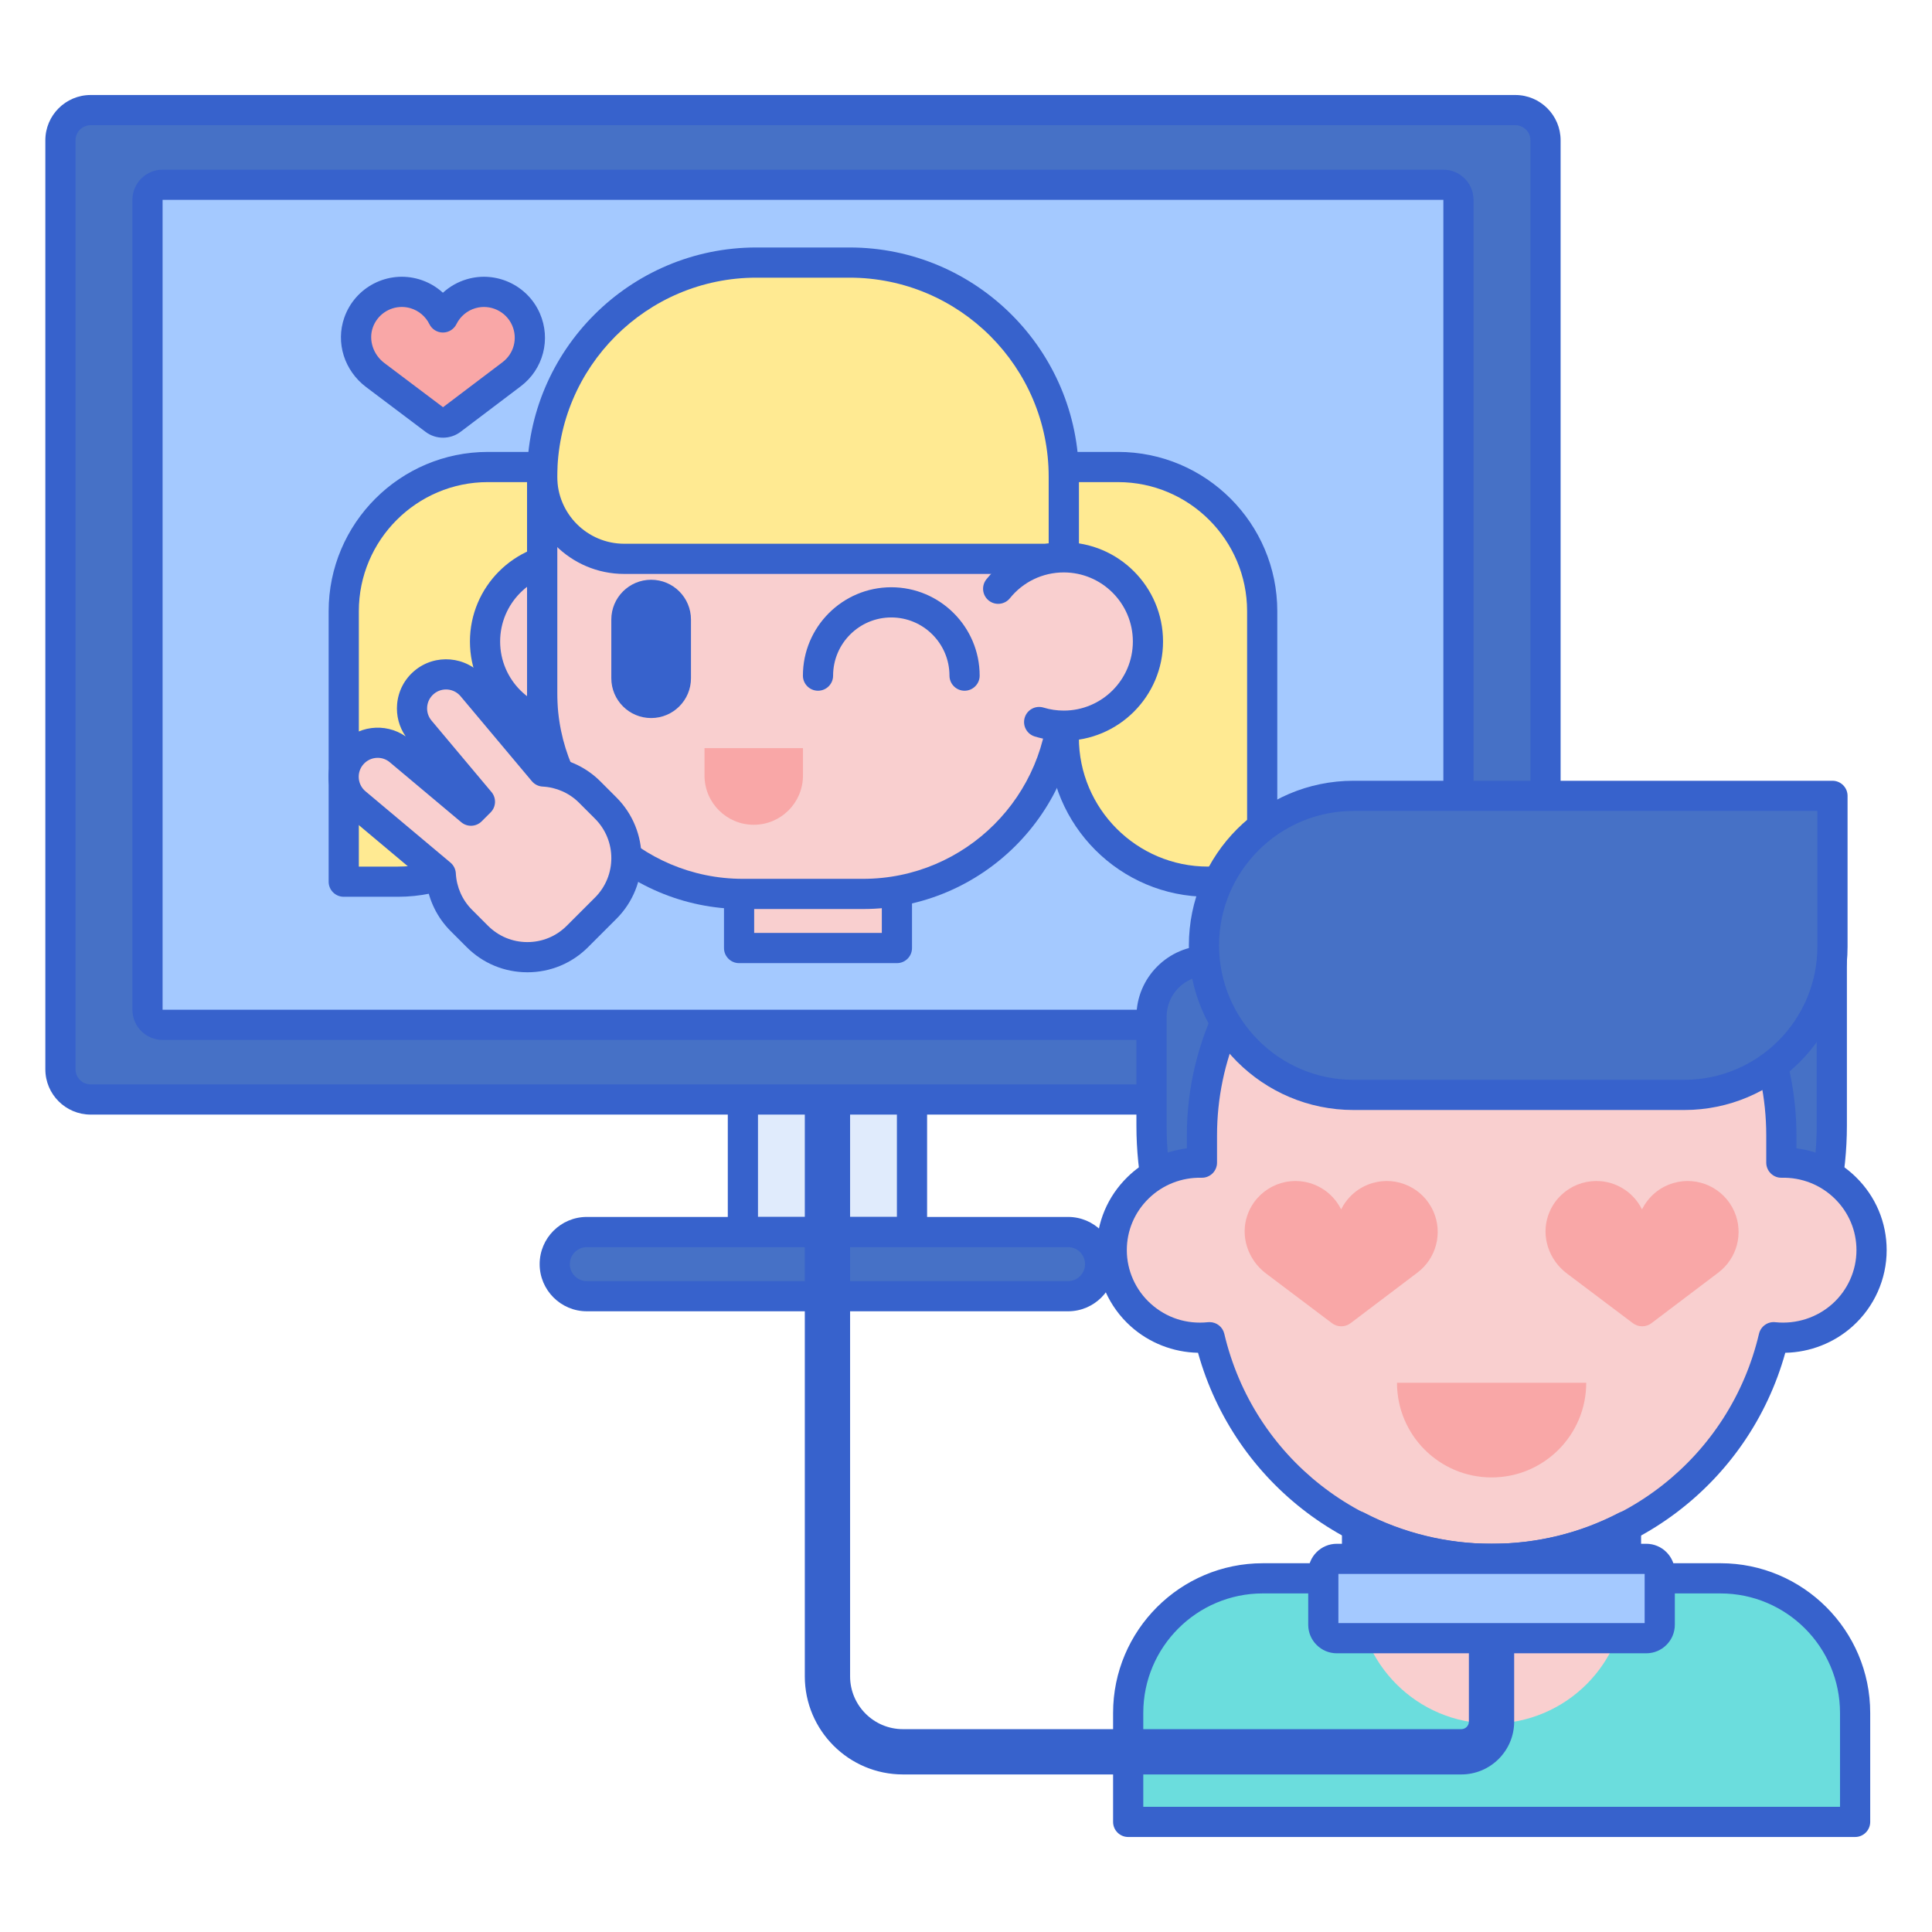 <svg id="Layer_1" enable-background="new 0 0 256 256" height="512" viewBox="0 0 256 256" width="512" xmlns="http://www.w3.org/2000/svg"><g><g><g><path d="m98.437 140.843h22.408v22.408h-22.408z" fill="#e0ebfc"/></g></g><g><g><path d="m120.845 165.251h-22.408c-1.104 0-2-.896-2-2v-22.408c0-1.104.896-2 2-2h22.408c1.104 0 2 .896 2 2v22.408c0 1.104-.895 2-2 2zm-20.408-4h18.408v-18.408h-18.408z" fill="#3762cc"/></g></g><g><g><path d="m200.789 145.689h-188.781c-2.209 0-4-1.791-4-4v-123.1c0-2.209 1.791-4 4-4h188.781c2.209 0 4 1.791 4 4v123.099c0 2.21-1.791 4.001-4 4.001z" fill="#4671c6"/></g></g><g><g><path d="m19.545 133.794v-107.31c0-1.105.895-2 2-2h169.707c1.105 0 2 .895 2 2v107.31c0 1.105-.895 2-2 2h-169.707c-1.105 0-2-.896-2-2z" fill="#a4c9ff"/></g></g><g><g><path d="m200.789 147.689h-188.781c-3.309 0-6-2.691-6-6v-123.1c0-3.309 2.691-6 6-6h188.781c3.309 0 6 2.691 6 6v123.1c0 3.309-2.691 6-6 6zm-188.781-131.1c-1.103 0-2 .897-2 2v123.1c0 1.103.897 2 2 2h188.781c1.103 0 2-.897 2-2v-123.1c0-1.103-.897-2-2-2z" fill="#3762cc"/></g></g><g><g><path d="m191.252 137.794h-169.708c-2.206 0-4-1.794-4-4v-107.31c0-2.206 1.794-4 4-4h169.708c2.206 0 4 1.794 4 4v107.31c0 2.206-1.794 4-4 4zm-169.708-111.31v107.312l169.708-.002v-107.31z" fill="#3762cc"/></g></g><g><g><path d="m45.547 116.827h7.185c10.553 0 19.107-8.555 19.107-19.107v-35.838h-7.185c-10.553 0-19.107 8.555-19.107 19.107z" fill="#ffea92"/></g></g><g><g><circle cx="75.424" cy="85.004" fill="#f9cfcf" r="11.154"/></g></g><g><g><path d="m75.424 98.158c-7.253 0-13.154-5.901-13.154-13.154s5.901-13.154 13.154-13.154 13.154 5.901 13.154 13.154-5.9 13.154-13.154 13.154zm0-22.308c-5.048 0-9.154 4.106-9.154 9.154s4.106 9.154 9.154 9.154 9.154-4.106 9.154-9.154-4.106-9.154-9.154-9.154z" fill="#3762cc"/></g></g><g><g><path d="m141.525 163.251h-63.767c-2.348 0-4.251 1.903-4.251 4.251 0 2.348 1.903 4.251 4.251 4.251h63.767c2.348 0 4.251-1.903 4.251-4.251 0-2.348-1.904-4.251-4.251-4.251z" fill="#4671c6"/></g></g><g><g><path d="m97.932 111.279h20.914v14.341h-20.914z" fill="#f9cfcf"/></g></g><g><g><path d="m167.248 116.827h-7.185c-10.553 0-19.107-8.555-19.107-19.107v-35.838h7.185c10.553 0 19.107 8.555 19.107 19.107z" fill="#ffea92"/></g></g><g><g><path d="m141.524 173.753h-63.766c-3.447 0-6.251-2.804-6.251-6.251s2.804-6.251 6.251-6.251h63.767c3.447 0 6.251 2.804 6.251 6.251-.001 3.447-2.804 6.251-6.252 6.251zm-63.766-8.502c-1.242 0-2.251 1.01-2.251 2.251 0 1.242 1.01 2.251 2.251 2.251h63.767c1.241 0 2.251-1.01 2.251-2.251s-1.01-2.251-2.251-2.251z" fill="#3762cc"/></g></g><g><g><path d="m118.846 127.62h-20.914c-1.104 0-2-.896-2-2v-14.341c0-1.104.896-2 2-2h20.914c1.104 0 2 .896 2 2v14.341c0 1.105-.895 2-2 2zm-18.914-4h16.914v-10.341h-16.914z" fill="#3762cc"/></g></g><g><g><path d="m114.365 118.45h-15.935c-14.686 0-26.591-11.905-26.591-26.591v-29.977h69.117v29.977c0 14.685-11.905 26.591-26.591 26.591z" fill="#f9cfcf"/></g></g><g><g><path d="m86.28 95.145c-2.915 0-5.278-2.363-5.278-5.278v-7.768c0-2.915 2.363-5.278 5.278-5.278 2.915 0 5.278 2.363 5.278 5.278v7.768c0 2.915-2.363 5.278-5.278 5.278z" fill="#3762cc"/></g></g><g><g><path d="m99.874 109.287c-3.603 0-6.523-2.921-6.523-6.523v-3.635h13.047v3.635c-.001 3.603-2.921 6.523-6.524 6.523z" fill="#f9a7a7"/></g></g><g><g><path d="m114.365 120.45h-15.935c-15.765 0-28.591-12.826-28.591-28.591v-29.978c0-1.104.896-2 2-2h69.117c1.104 0 2 .896 2 2v29.978c0 15.765-12.826 28.591-28.591 28.591zm-40.526-56.569v27.978c0 13.56 11.032 24.591 24.591 24.591h15.935c13.56 0 24.591-11.031 24.591-24.591v-27.978z" fill="#3762cc"/></g></g><g><g><path d="m140.956 74.049h-58.245c-6.005 0-10.872-4.868-10.872-10.872 0-15.676 12.708-28.384 28.384-28.384h12.349c15.676 0 28.384 12.708 28.384 28.384z" fill="#ffea92"/></g></g><g><g><path d="m140.956 76.049h-58.245c-7.098 0-12.873-5.774-12.873-12.873 0-16.754 13.63-30.384 30.384-30.384h12.35c16.754 0 30.384 13.63 30.384 30.384v10.873c0 1.104-.895 2-2 2zm-40.733-39.257c-14.548 0-26.384 11.836-26.384 26.384 0 4.893 3.98 8.873 8.873 8.873h56.245v-8.873c0-14.548-11.836-26.384-26.384-26.384z" fill="#3762cc"/></g></g><g><g><path d="m52.732 118.828h-7.185c-1.104 0-2-.896-2-2v-35.839c0-11.639 9.469-21.107 21.107-21.107h7.185c1.104 0 2 .896 2 2v35.838c0 11.639-9.469 21.108-21.107 21.108zm-5.185-4h5.185c9.433 0 17.107-7.674 17.107-17.107v-33.84h-5.185c-9.433 0-17.107 7.674-17.107 17.107z" fill="#3762cc"/></g></g><g><g><path d="m167.248 118.828h-7.186c-11.638 0-21.106-9.469-21.106-21.107v-35.84c0-1.104.896-2 2-2h7.185c11.639 0 21.107 9.469 21.107 21.107v35.839c0 1.105-.895 2.001-2 2.001zm-24.292-54.947v33.839c0 9.433 7.674 17.107 17.106 17.107h5.186v-33.838c0-9.433-7.675-17.107-17.107-17.107h-5.185z" fill="#3762cc"/></g></g><g><g><path d="m80.263 107.075-2.126-2.126c-1.703-1.703-3.899-2.603-6.129-2.722l-9.448-11.26c-1.601-1.908-4.447-2.157-6.355-.556s-2.157 4.447-.556 6.355l7.944 9.468-1.183 1.183-9.468-7.945c-1.908-1.601-4.754-1.352-6.355.556s-1.352 4.754.556 6.355l11.26 9.448c.119 2.23 1.019 4.426 2.722 6.129l2.126 2.126c3.661 3.661 9.598 3.661 13.259 0l3.753-3.753c3.661-3.66 3.661-9.597 0-13.258z" fill="#f9cfcf"/></g></g><g><g><path d="m69.881 128.833c-3.039 0-5.895-1.183-8.043-3.332l-2.126-2.126c-1.769-1.769-2.895-4.063-3.222-6.538l-10.632-8.921c-1.332-1.118-2.149-2.688-2.301-4.42-.151-1.732.381-3.42 1.499-4.752 2.178-2.597 5.968-3.063 8.7-1.164-.87-1.248-1.271-2.747-1.137-4.28.151-1.732.969-3.302 2.301-4.42 2.75-2.308 6.866-1.947 9.173.802l8.921 10.632c2.474.328 4.769 1.453 6.538 3.222l2.126 2.127c4.435 4.435 4.435 11.652 0 16.087l-3.753 3.752c-2.149 2.147-5.006 3.331-8.044 3.331zm-19.837-28.416c-.717 0-1.429.305-1.925.896-.431.514-.637 1.165-.578 1.833s.374 1.273.888 1.705l11.26 9.449c.424.356.682.873.711 1.426.097 1.827.857 3.539 2.139 4.82l2.126 2.127c1.393 1.393 3.245 2.16 5.215 2.16s3.822-.767 5.215-2.16l3.753-3.752c2.875-2.876 2.875-7.555 0-10.431l-2.126-2.126c-1.283-1.282-2.995-2.042-4.821-2.139-.553-.029-1.069-.287-1.426-.711l-9.448-11.26c-.89-1.06-2.477-1.199-3.538-.309-.514.431-.829 1.036-.887 1.704-.059.668.147 1.319.578 1.833l7.944 9.468c.667.794.615 1.967-.118 2.7l-1.184 1.184c-.732.733-1.906.785-2.7.118l-9.468-7.945c-.467-.397-1.04-.59-1.61-.59z" fill="#3762cc"/></g></g><g><g><path d="m197.652 194.225c-24.892 0-45.071-20.179-45.071-45.071v-14.432c0-4.103 3.326-7.43 7.43-7.43h82.711v21.861c0 24.893-20.178 45.072-45.07 45.072z" fill="#4671c6"/></g></g><g><g><path d="m197.651 196.225c-25.955 0-47.07-21.116-47.07-47.071v-14.431c0-5.2 4.23-9.43 9.43-9.43h82.712c1.104 0 2 .896 2 2v21.861c0 25.955-21.117 47.071-47.072 47.071zm-37.64-66.933c-2.994 0-5.43 2.436-5.43 5.43v14.431c0 23.75 19.321 43.071 43.07 43.071 23.75 0 43.071-19.321 43.071-43.071v-19.861z" fill="#3762cc"/></g></g><g><g><path d="m245.813 241.411v-14.437c0-9.851-7.986-17.837-17.837-17.837h-60.647c-9.851 0-17.837 7.986-17.837 17.837v14.437z" fill="#6bdddd"/></g></g><g><g><path d="m197.652 206.558c-6.441 0-12.507-1.579-17.836-4.358v8.363.002c0 9.841 7.978 17.819 17.819 17.819 9.841 0 17.819-7.978 17.819-17.819v-.002-8.345c-5.321 2.768-11.375 4.34-17.802 4.34z" fill="#f9cfcf"/></g></g><g><g><path d="m236.039 154.058v-3.594c0-21.009-17.186-38.041-38.387-38.041-21.201 0-38.387 17.032-38.387 38.041v3.594c-6.666-.135-11.954 5.175-11.954 11.594 0 6.854 5.984 12.275 12.968 11.537 3.962 16.831 19.186 29.37 37.373 29.37 18.189 0 33.412-12.54 37.373-29.37 6.975.738 12.968-4.674 12.968-11.537-.001-6.422-5.293-11.729-11.954-11.594z" fill="#f9cfcf"/></g></g><g><g><path d="m197.651 208.558c-18.307 0-34.074-11.969-38.907-29.307-3.291-.068-6.473-1.307-8.931-3.519-2.861-2.575-4.503-6.249-4.503-10.081 0-3.667 1.449-7.107 4.08-9.685 2.161-2.118 4.904-3.432 7.874-3.803v-1.7c0-22.079 18.117-40.041 40.387-40.041s40.387 17.962 40.387 40.041v1.7c2.971.371 5.713 1.685 7.875 3.804 2.631 2.578 4.079 6.017 4.079 9.685 0 3.832-1.641 7.505-4.502 10.08-2.458 2.212-5.641 3.452-8.932 3.52-4.831 17.337-20.599 29.306-38.907 29.306zm-37.371-33.37c.917 0 1.73.63 1.945 1.542 3.856 16.385 18.424 27.828 35.426 27.828s31.57-11.443 35.426-27.828c.231-.981 1.164-1.645 2.157-1.531 2.76.29 5.529-.597 7.581-2.442 2.019-1.817 3.177-4.407 3.177-7.106 0-2.583-1.022-5.008-2.879-6.828-1.876-1.838-4.385-2.823-7.034-2.767-.547.015-1.057-.194-1.44-.571s-.601-.891-.601-1.429v-3.594c0-19.873-16.323-36.041-36.387-36.041s-36.387 16.168-36.387 36.041v3.594c0 .538-.217 1.052-.601 1.429-.384.376-.914.589-1.44.571-2.649-.056-5.158.929-7.034 2.766-1.856 1.82-2.879 4.245-2.879 6.828 0 2.699 1.158 5.29 3.179 7.107 2.079 1.871 4.764 2.735 7.579 2.441.071-.006.142-.01.212-.01z" fill="#3762cc"/></g></g><g><g><path d="m245.812 243.411h-96.322c-1.104 0-2-.896-2-2v-14.437c0-10.938 8.899-19.837 19.838-19.837h10.487v-4.937c0-.699.365-1.348.963-1.71.6-.362 1.344-.386 1.962-.063 5.183 2.703 11.03 4.131 16.911 4.131 5.953 0 11.632-1.384 16.879-4.114.62-.322 1.363-.298 1.961.065.597.362.962 1.011.962 1.709v4.918h10.522c10.938 0 19.837 8.899 19.837 19.837v14.437c0 1.105-.895 2.001-2 2.001zm-94.322-4h92.322v-12.437c0-8.733-7.104-15.837-15.837-15.837h-12.522c-1.104 0-2-.896-2-2v-3.771c-4.974 2.095-10.376 3.192-15.802 3.192-5.438 0-10.853-1.103-15.836-3.207v3.785c0 1.104-.896 2-2 2h-12.487c-8.733 0-15.838 7.104-15.838 15.837z" fill="#3762cc"/></g></g><g><g><path d="m210.184 183.229c0 6.924-5.613 12.537-12.537 12.537-6.924 0-12.537-5.613-12.537-12.537z" fill="#f9a7a7"/></g></g><g><g><path d="m223.172 145.081h-43.829c-10.942 0-19.813-8.871-19.813-19.813 0-10.942 8.871-19.813 19.813-19.813h63.467v19.988c0 10.846-8.792 19.638-19.638 19.638z" fill="#4671c6"/></g></g><g><g><path d="m223.173 147.081h-43.829c-12.028 0-21.813-9.785-21.813-21.813s9.785-21.813 21.813-21.813h63.467c1.104 0 2 .896 2 2v19.988c0 11.932-9.707 21.638-21.638 21.638zm-43.829-39.626c-9.822 0-17.813 7.991-17.813 17.813s7.991 17.813 17.813 17.813h43.829c9.726 0 17.638-7.912 17.638-17.638v-17.988z" fill="#3762cc"/></g></g><g><g><path d="m176.499 175.333c.728.548 1.731.547 2.458-.003l8.86-6.703c2.497-1.881 3.375-5.232 2.121-8.096-1.362-3.11-4.822-4.723-8.079-3.767-1.861.546-3.337 1.841-4.151 3.491-.814-1.65-2.29-2.945-4.151-3.491-3.423-1.004-7.069.828-8.27 4.252-.985 2.809.086 5.935 2.464 7.726z" fill="#f9a7a7"/></g></g><g><g><path d="m216.367 175.333c.728.548 1.731.547 2.458-.003l8.86-6.703c2.497-1.881 3.375-5.232 2.121-8.096-1.362-3.11-4.822-4.723-8.079-3.767-1.861.546-3.337 1.841-4.151 3.491-.814-1.65-2.29-2.945-4.151-3.491-3.423-1.004-7.069.828-8.27 4.252-.985 2.809.086 5.935 2.464 7.726z" fill="#f9a7a7"/></g></g><g><g><path d="m193.635 235.122h-73.994c-7.168 0-13-5.832-13-13v-76.433h6v76.433c0 3.86 3.14 7 7 7h73.994c.552 0 1-.449 1-1v-16.308h6v16.308c0 3.859-3.141 7-7 7z" fill="#3762cc"/></g></g><g><g><path d="m218.139 217.07h-41.009c-.986 0-1.785-.799-1.785-1.785v-6.941c0-.986.799-1.785 1.785-1.785h41.009c.986 0 1.785.799 1.785 1.785v6.941c0 .986-.799 1.785-1.785 1.785z" fill="#a4c9ff"/></g></g><g><g><path d="m218.139 219.07h-41.009c-2.087 0-3.785-1.698-3.785-3.786v-6.941c0-2.087 1.698-3.785 3.785-3.785h41.009c2.087 0 3.785 1.698 3.785 3.785v6.941c0 2.088-1.698 3.786-3.785 3.786zm-40.794-4h40.579v-6.512h-40.579z" fill="#3762cc"/></g></g><g><g><path d="m57.6 55.631c.655.493 1.558.493 2.212-.002l7.974-6.033c2.248-1.693 3.038-4.709 1.909-7.286-1.226-2.799-4.34-4.251-7.271-3.391-1.675.491-3.003 1.657-3.736 3.142-.733-1.485-2.061-2.65-3.736-3.142-3.08-.904-6.362.745-7.443 3.827-.887 2.528.078 5.342 2.218 6.954z" fill="#f9a7a7"/></g></g><g><g><path d="m127.81 91.525c-1.104 0-2-.896-2-2 0-4.251-3.458-7.71-7.71-7.71s-7.71 3.458-7.71 7.71c0 1.104-.896 2-2 2s-2-.896-2-2c0-6.457 5.253-11.71 11.71-11.71s11.71 5.253 11.71 11.71c0 1.105-.896 2-2 2z" fill="#3762cc"/></g></g><g><g><circle cx="140.956" cy="85.004" fill="#f9cfcf" r="11.154"/></g></g><g><g><path d="m140.956 98.158c-1.31 0-2.604-.192-3.846-.572-1.057-.322-1.651-1.44-1.329-2.497s1.44-1.652 2.497-1.329c.863.263 1.764.397 2.678.397 5.048 0 9.154-4.106 9.154-9.154s-4.106-9.154-9.154-9.154c-2.785 0-5.386 1.246-7.135 3.417-.692.862-1.952.996-2.812.304-.86-.693-.997-1.952-.304-2.812 2.512-3.12 6.247-4.91 10.25-4.91 7.253 0 13.154 5.901 13.154 13.154s-5.9 13.156-13.153 13.156z" fill="#3762cc"/></g></g><g><g><path d="m58.705 57.997c-.814 0-1.628-.256-2.308-.768l-7.874-5.931c-2.902-2.187-4.068-5.889-2.901-9.214 1.423-4.06 5.768-6.292 9.893-5.083 1.189.349 2.273.967 3.173 1.79.9-.823 1.983-1.441 3.173-1.79 3.884-1.142 8.042.796 9.667 4.507 1.508 3.442.465 7.425-2.537 9.686l-7.971 6.03c-.682.515-1.499.773-2.315.773zm.098-3.964c.001.001.001.001 0 0 0 .001 0 .001 0 0zm-5.56-13.36c-1.689 0-3.259 1.06-3.847 2.734-.578 1.648.053 3.579 1.534 4.695l7.774 5.857 7.875-5.958c1.518-1.143 2.043-3.152 1.283-4.888-.819-1.872-2.916-2.847-4.876-2.274-1.089.319-2.002 1.088-2.505 2.108-.337.683-1.032 1.115-1.793 1.115s-1.457-.432-1.793-1.115c-.503-1.02-1.417-1.789-2.505-2.108-.383-.112-.768-.166-1.147-.166z" fill="#3762cc"/></g></g></g></svg>